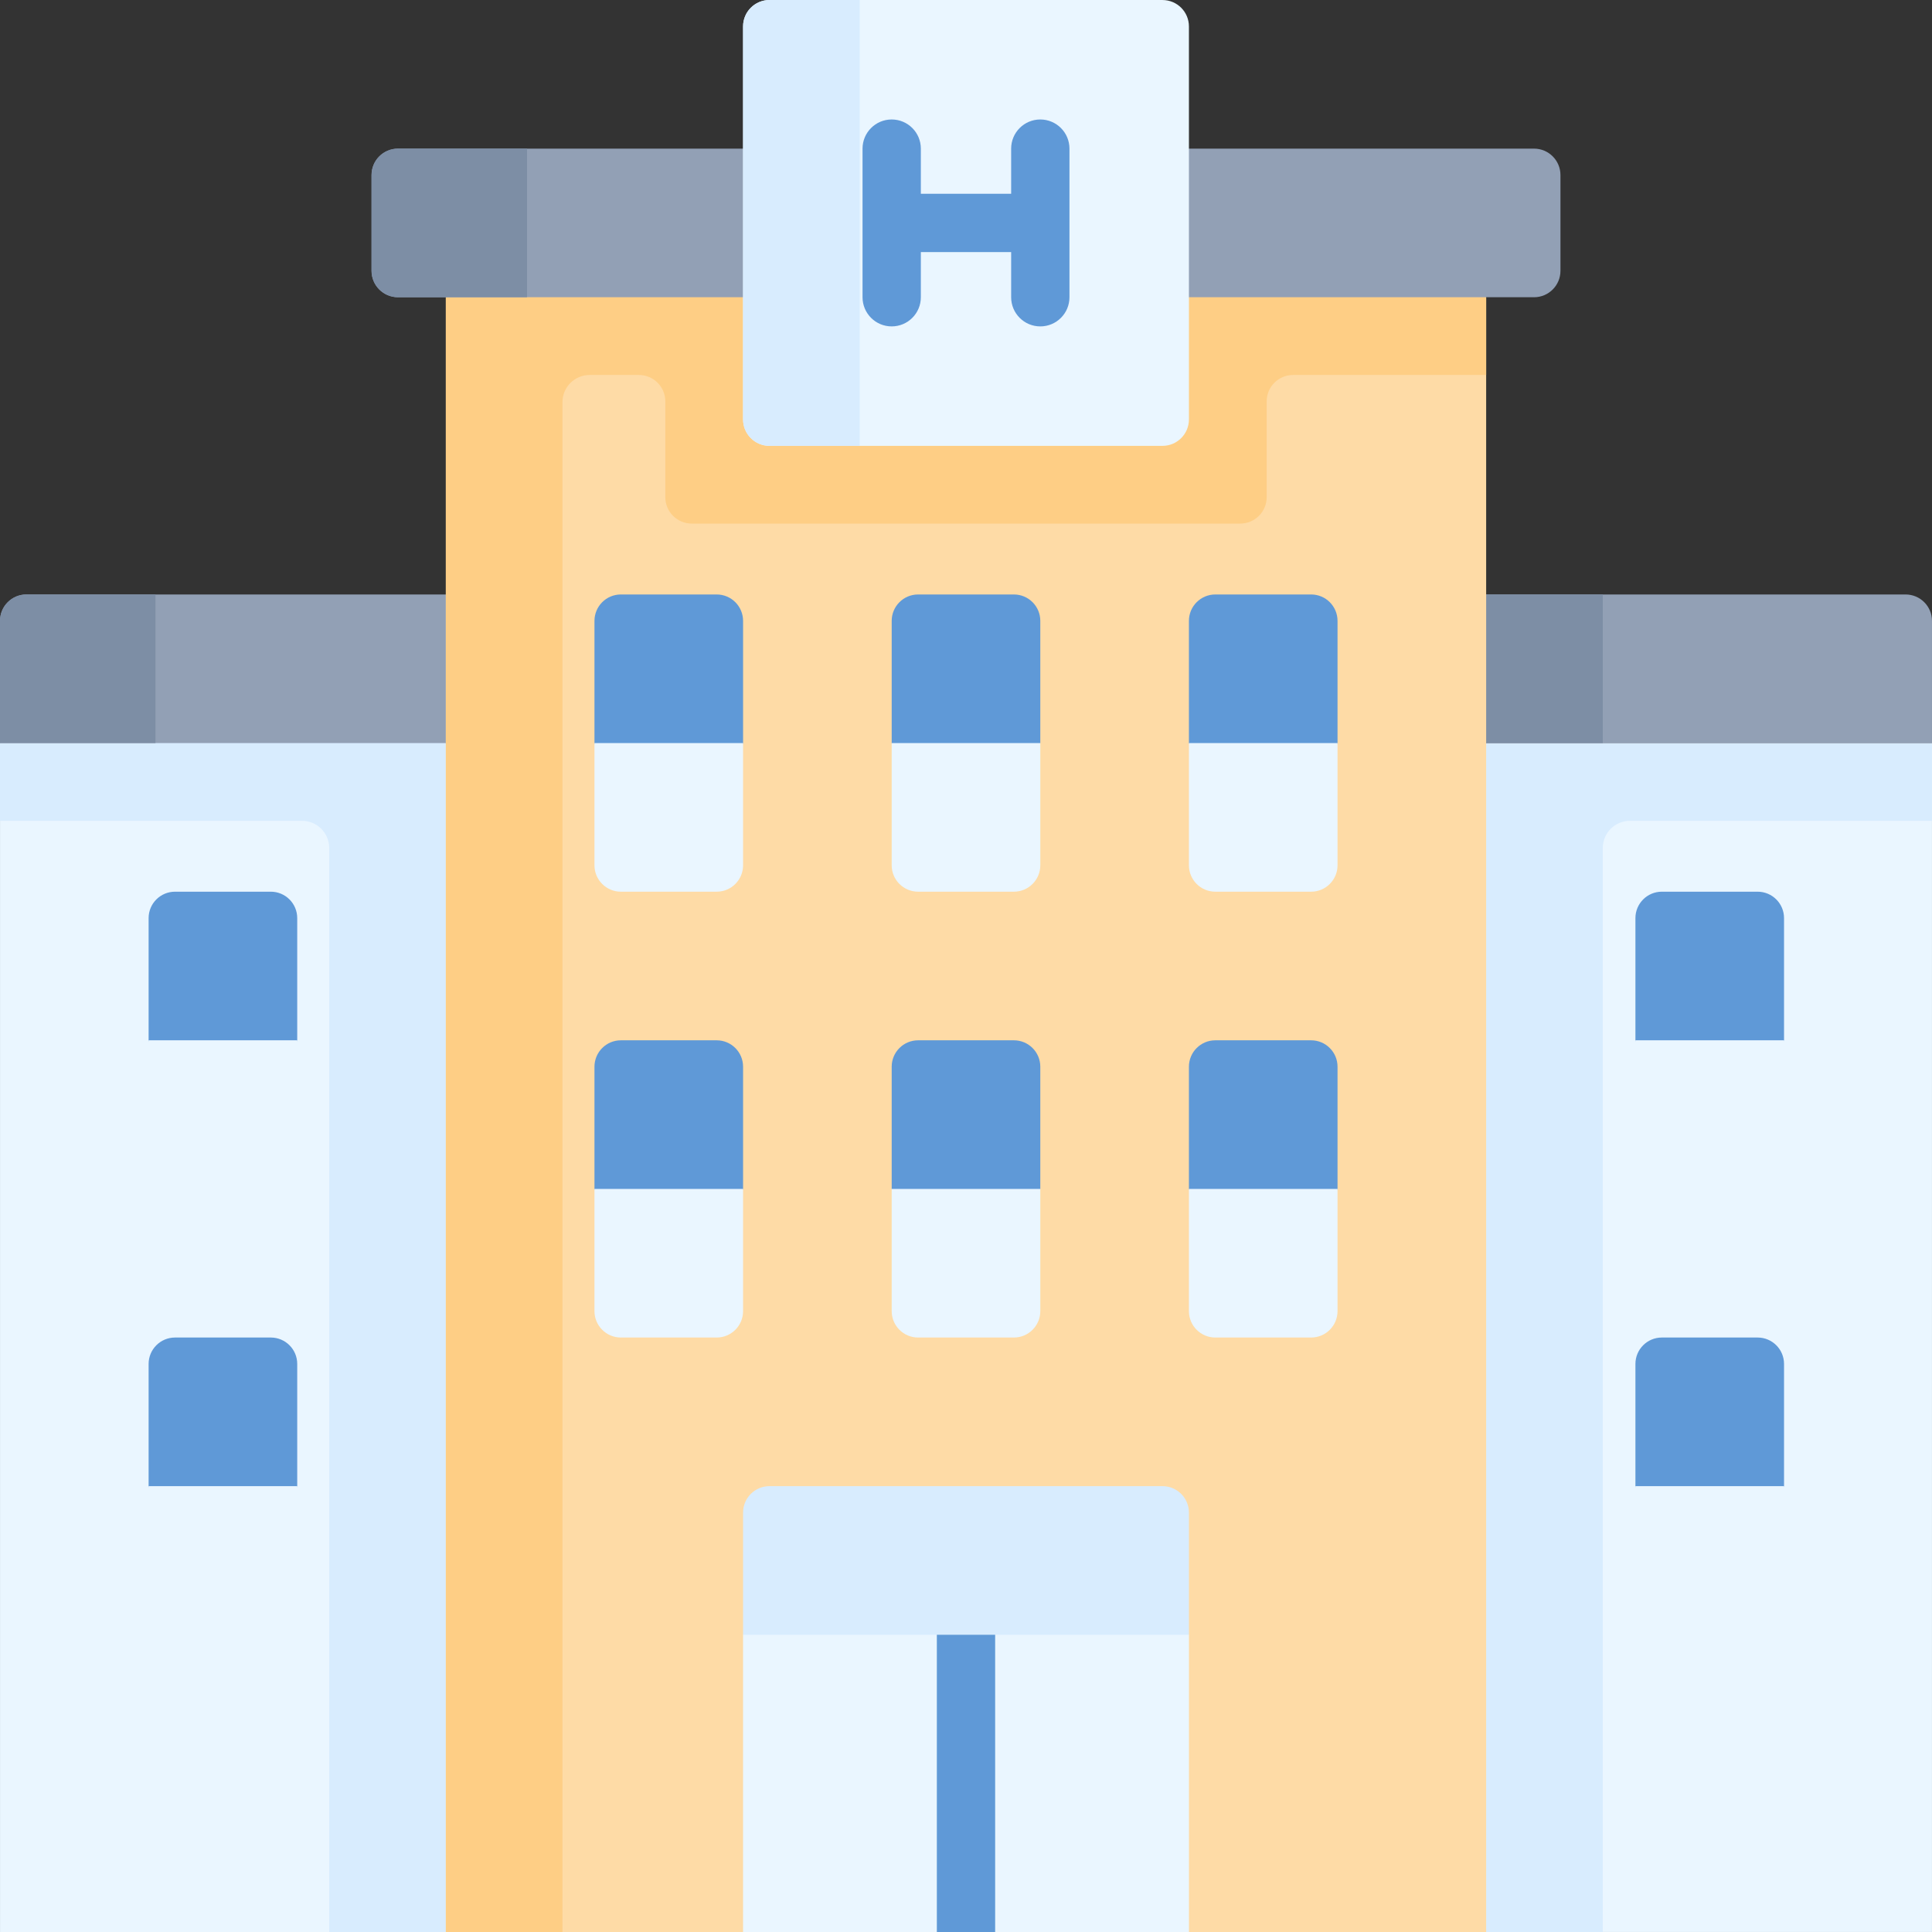 <svg id="Capa_1" enable-background="new 0 0 512 512" height="512" viewBox="0 0 512 512" width="512" xmlns="http://www.w3.org/2000/svg"><rect x="0" y="0" width="512" height="512" fill="#333333" stroke="none"/><g><path d="m393.844 196.924h118.151v315.071h-118.151z" fill="#eaf6ff"/><path d="m512 196.919v20.604h-80.035c-3.983 0-7.211 3.229-7.211 7.211v287.266h-30.905v-315.081z" fill="#d8ecfe"/><path d="m511.995 196.924h-118.151l-10-5.924v-25.779l10-7.681h111.152c3.866 0 7 3.134 7 7v32.384z" fill="#92a0b5"/><path d="m424.754 157.535v39.384h-30.905l-10-6.919v-24.779l10-7.686z" fill="#7d8ea5"/><path d="m118.156 511.995h-118.151v-315.071l15.495-10h87l15.656 10z" fill="#eaf6ff"/><path d="m118.151 196.919v315.081h-30.905v-287.266c0-3.983-3.229-7.211-7.211-7.211h-80.035v-20.604l14.5-10h90z" fill="#d8ecfe"/><path d="m118.156 196.924h-118.152v-32.384c0-3.866 3.134-7 7-7h111.152l10 9.96v19.424z" fill="#92a0b5"/><path d="m41.207 157.535v39.384h-41.207v-32.384c0-3.866 3.134-7 7-7z" fill="#7d8ea5"/><path d="m393.849 78.768v433.232h-275.698v-433.232l21.521-10h233.828z" fill="#fedba6"/><path d="m393.849 78.768-17.349-10h-236.828l-21.521 10v433.232h30.905v-405.417c0-3.983 3.229-7.211 7.211-7.211h13.047c3.866 0 7 3.134 7 7v25.384c0 3.866 3.134 7 7 7h145.369c3.866 0 7-3.134 7-7v-25.384c0-3.866 3.134-7 7-7h51.164v-20.604z" fill="#fece85"/><path d="m315.081 433.228v78.772h-118.162v-78.772l13.081-10h91z" fill="#eaf6ff"/><path d="m406.536 78.772h-301.072c-3.866 0-7-3.134-7-7v-25.384c0-3.866 3.134-7 7-7h301.072c3.866 0 7 3.134 7 7v25.384c0 3.866-3.134 7-7 7z" fill="#92a0b5"/><path d="m139.672 39.384v39.384h-34.207c-3.866 0-7-3.134-7-7v-25.384c0-3.866 3.134-7 7-7z" fill="#7d8ea5"/><path d="m308.076 118.156h-104.152c-3.866 0-7-3.134-7-7v-104.151c0-3.866 3.134-7 7-7h104.152c3.866 0 7 3.134 7 7v104.152c0 3.865-3.134 6.999-7 6.999z" fill="#eaf6ff"/><path d="m227.825 0v118.152h-23.906c-3.866 0-7-3.134-7-7v-104.152c0-3.866 3.134-7 7-7z" fill="#d8ecfe"/><path d="m275.692 31.662c-4.267 0-7.726 3.459-7.726 7.726v11.966h-23.932v-11.966c0-4.267-3.459-7.726-7.726-7.726s-7.726 3.459-7.726 7.726v39.384c0 4.267 3.459 7.726 7.726 7.726s7.726-3.459 7.726-7.726v-11.965h23.932v11.966c0 4.267 3.459 7.726 7.726 7.726s7.726-3.459 7.726-7.726v-39.385c0-4.267-3.459-7.726-7.726-7.726z" fill="#5f99d7"/><g><path d="m263.726 433.232v78.768h-15.453v-78.768c0-4.275 3.461-7.726 7.726-7.726 4.266 0 7.727 3.451 7.727 7.726z" fill="#5f99d7"/></g><path d="m315.076 433.228h-118.152v-32.384c0-3.866 3.134-7 7-7h104.152c3.866 0 7 3.134 7 7z" fill="#d8ecfe"/><g><path d="m186.924 226.308h-19.384l-10-29.384v-32.384c0-3.866 3.134-7 7-7h25.384c3.866 0 7 3.134 7 7v32.384z" fill="#5f99d7"/><path d="m157.54 196.924h39.384v32.384c0 3.866-3.134 7-7 7h-25.384c-3.866 0-7-3.134-7-7z" fill="#eaf6ff"/></g><g><path d="m68.768 305.076h-19.384l-10-29.384v-32.384c0-3.866 3.134-7 7-7h25.384c3.866 0 7 3.134 7 7v32.384z" fill="#5f99d7"/><path d="m39.384 275.692h39.384v32.384c0 3.866-3.134 7-7 7h-25.384c-3.866 0-7-3.134-7-7z" fill="#eaf6ff"/></g><g><path d="m68.768 423.227h-19.384l-10-29.384v-32.384c0-3.866 3.134-7 7-7h25.384c3.866 0 7 3.134 7 7v32.384z" fill="#5f99d7"/><path d="m39.384 393.843h39.384v32.384c0 3.866-3.134 7-7 7h-25.384c-3.866 0-7-3.134-7-7z" fill="#eaf6ff"/></g><g><path d="m462.788 305.076h-19.384l-10-29.384v-32.384c0-3.866 3.134-7 7-7h25.384c3.866 0 7 3.134 7 7v32.384z" fill="#5f99d7"/><path d="m433.404 275.692h39.384v32.384c0 3.866-3.134 7-7 7h-25.384c-3.866 0-7-3.134-7-7z" fill="#eaf6ff"/></g><g><path d="m462.788 423.227h-19.384l-10-29.384v-32.384c0-3.866 3.134-7 7-7h25.384c3.866 0 7 3.134 7 7v32.384z" fill="#5f99d7"/><path d="m433.404 393.843h39.384v32.384c0 3.866-3.134 7-7 7h-25.384c-3.866 0-7-3.134-7-7z" fill="#eaf6ff"/></g><g><path d="m265.692 226.308h-19.384l-10-29.384v-32.384c0-3.866 3.134-7 7-7h25.384c3.866 0 7 3.134 7 7v32.384z" fill="#5f99d7"/><path d="m236.308 196.924h39.384v32.384c0 3.866-3.134 7-7 7h-25.384c-3.866 0-7-3.134-7-7z" fill="#eaf6ff"/></g><g><path d="m344.46 226.308h-19.384l-10-29.384v-32.384c0-3.866 3.134-7 7-7h25.384c3.866 0 7 3.134 7 7v32.384z" fill="#5f99d7"/><path d="m315.076 196.924h39.384v32.384c0 3.866-3.134 7-7 7h-25.384c-3.866 0-7-3.134-7-7z" fill="#eaf6ff"/></g><g><path d="m186.924 344.46h-19.384l-10-29.384v-32.384c0-3.866 3.134-7 7-7h25.384c3.866 0 7 3.134 7 7v32.384z" fill="#5f99d7"/><path d="m157.54 315.076h39.384v32.384c0 3.866-3.134 7-7 7h-25.384c-3.866 0-7-3.134-7-7z" fill="#eaf6ff"/></g><g><path d="m265.692 344.46h-19.384l-10-29.384v-32.384c0-3.866 3.134-7 7-7h25.384c3.866 0 7 3.134 7 7v32.384z" fill="#5f99d7"/><path d="m236.308 315.076h39.384v32.384c0 3.866-3.134 7-7 7h-25.384c-3.866 0-7-3.134-7-7z" fill="#eaf6ff"/></g><g><path d="m344.46 344.46h-19.384l-10-29.384v-32.384c0-3.866 3.134-7 7-7h25.384c3.866 0 7 3.134 7 7v32.384z" fill="#5f99d7"/><path d="m315.076 315.076h39.384v32.384c0 3.866-3.134 7-7 7h-25.384c-3.866 0-7-3.134-7-7z" fill="#eaf6ff"/></g></g></svg>